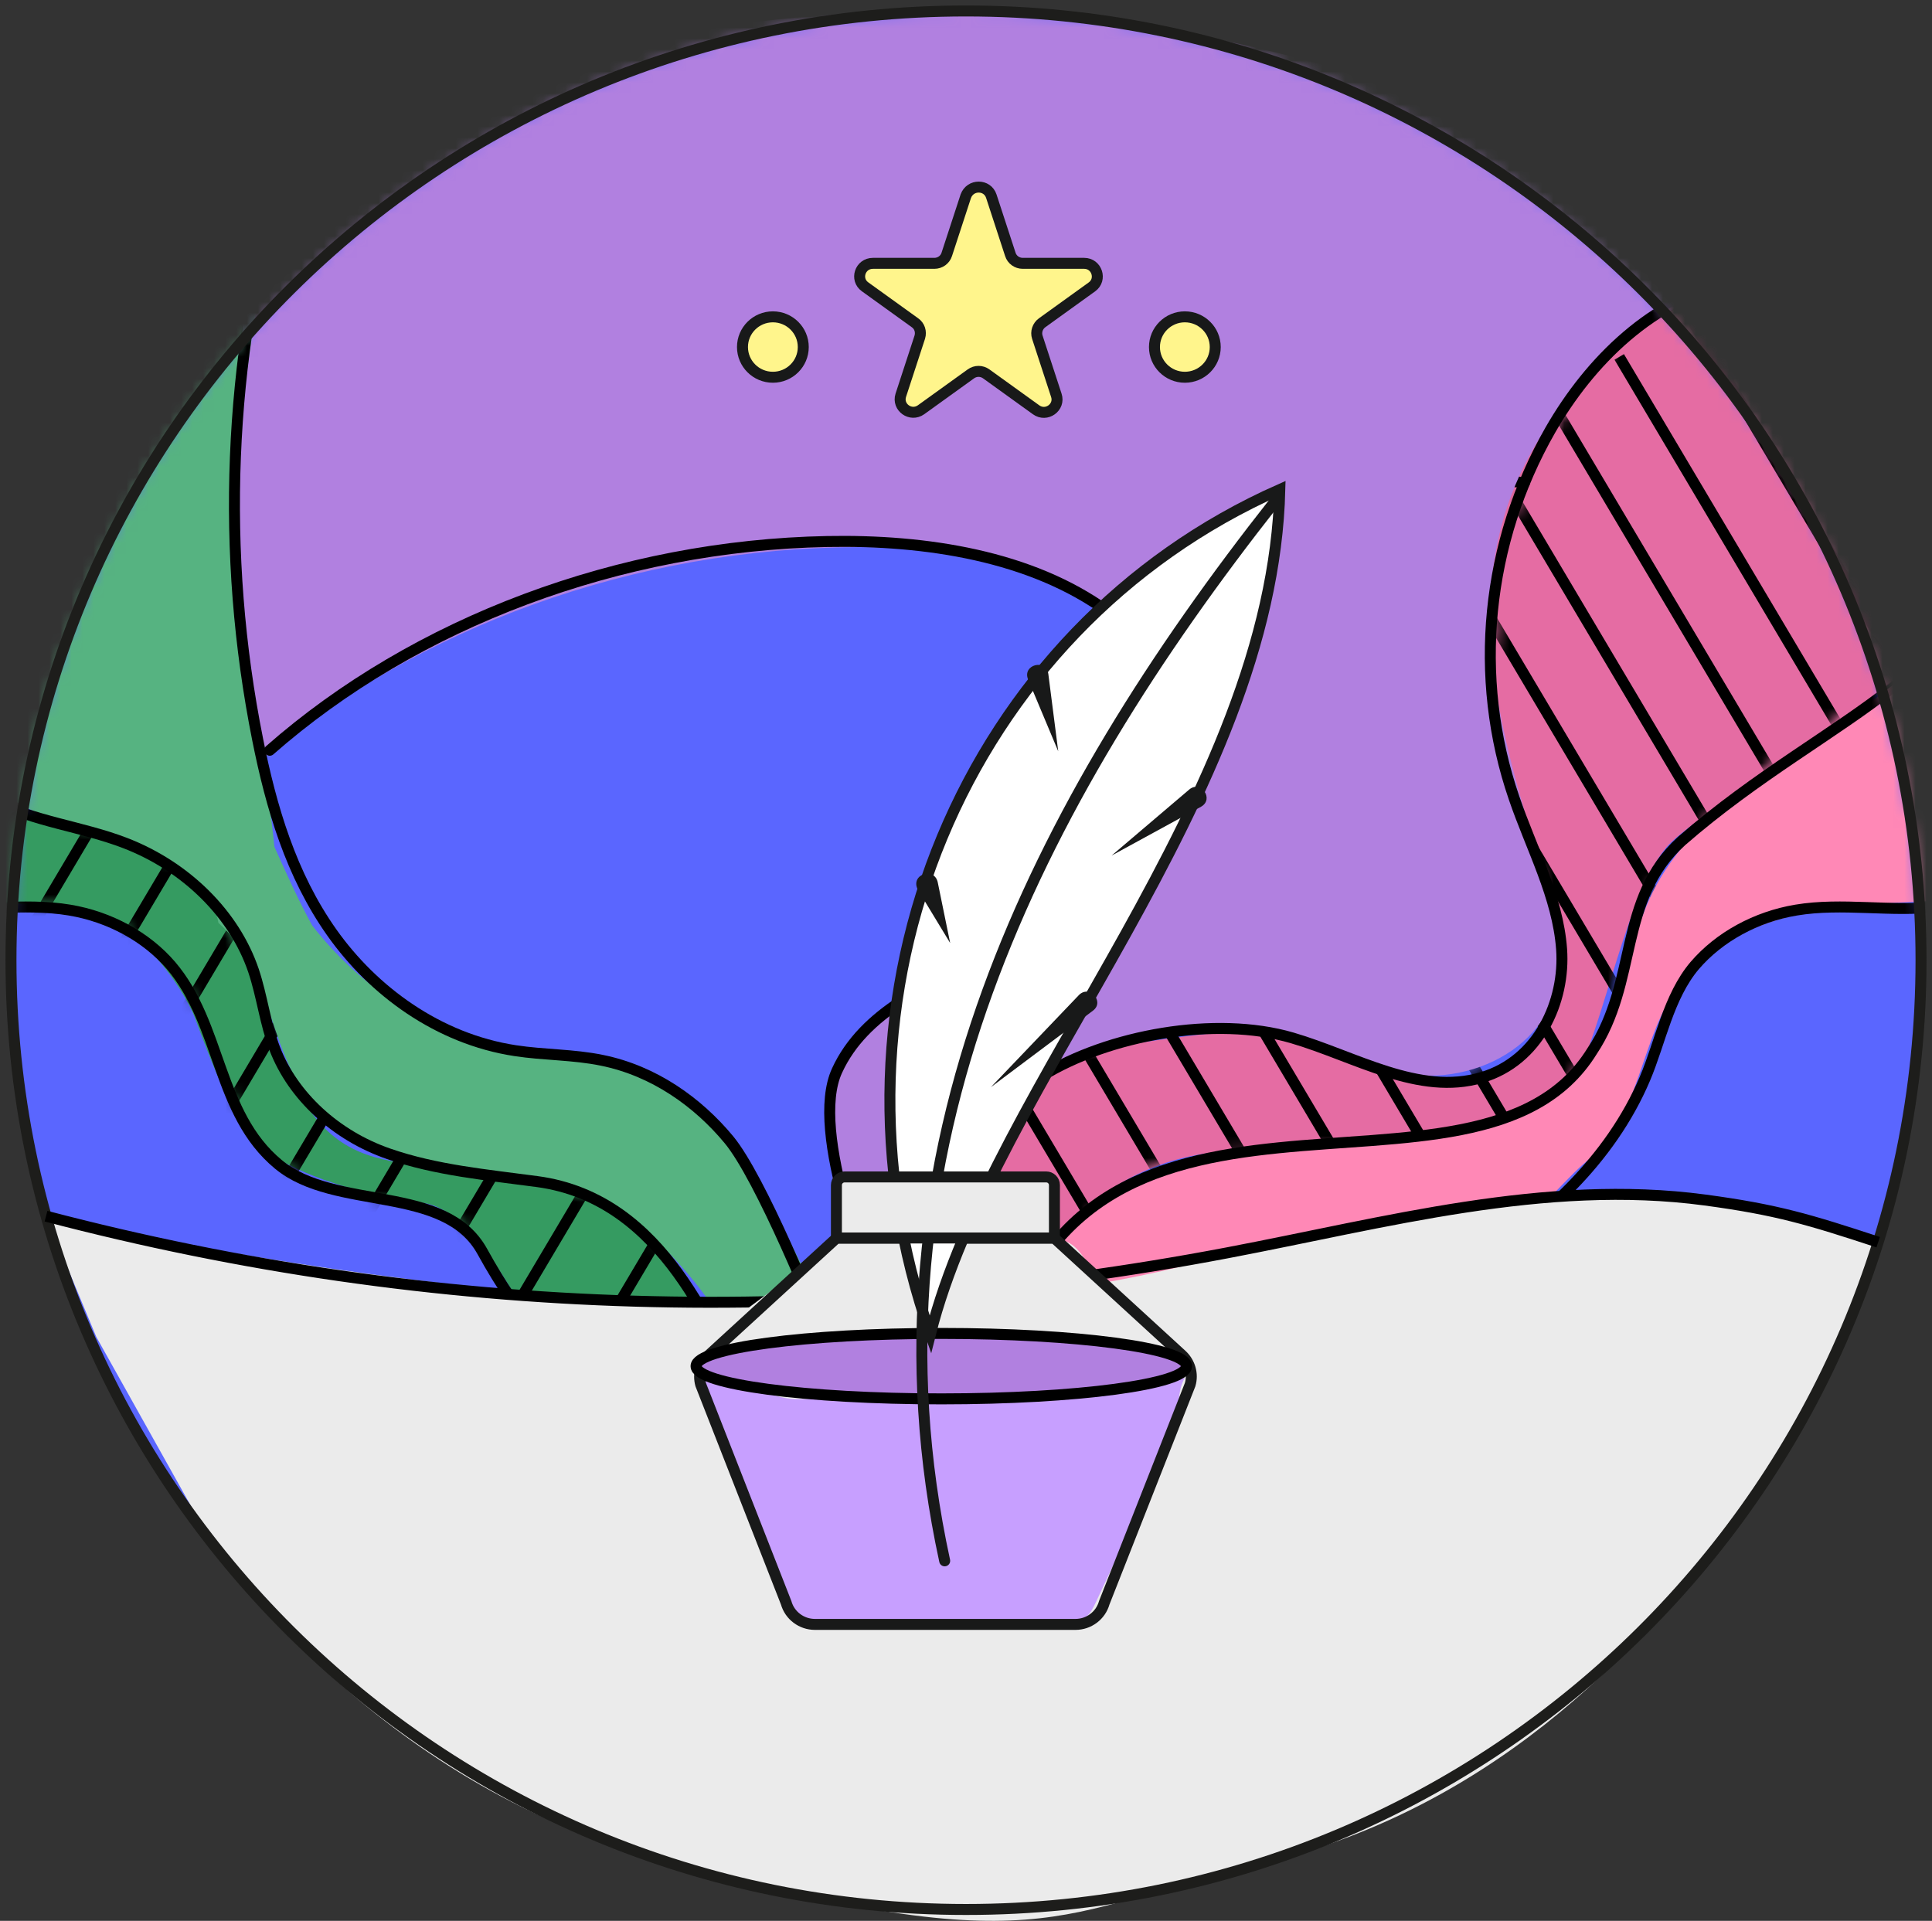 <svg width="176" height="175" viewBox="0 0 176 175" fill="none" xmlns="http://www.w3.org/2000/svg">
<rect x="0" y="0" width="176" height="175" fill="#333333" stroke="none"/>
<path d="M88 173.965C136.049 173.965 175 135.246 175 87.483C175 39.72 136.049 1 88 1C39.951 1 1 39.72 1 87.483C1 135.246 39.951 173.965 88 173.965Z" fill="#5A66FF"/>
<mask id="mask0_474_7839" style="mask-type:luminance" maskUnits="userSpaceOnUse" x="1" y="1" width="174" height="173">
<path d="M88 173.965C136.049 173.965 175 135.246 175 87.483C175 39.72 136.049 1 88 1C39.951 1 1 39.72 1 87.483C1 135.246 39.951 173.965 88 173.965Z" fill="white"/>
</mask>
<g mask="url(#mask0_474_7839)">
<path d="M-10.421 46.296L-22.514 67.376L-19.111 75.652C-19.111 75.652 -15.342 79.952 -11.516 81.271C-7.69 82.59 1.731 81.997 6.96 82.666C12.19 83.335 16.747 89.986 17.804 92.853C18.862 95.72 21.573 103.173 24.072 104.836C26.571 106.499 30.955 108.544 38.55 109.595C43.395 110.264 47.374 119.266 49.682 122.63C53.277 127.924 64.121 129.415 64.121 129.415L68.062 125.363C68.062 125.363 62.198 111.927 51.566 108.066C40.934 104.206 31.974 109.48 26.918 98.873C21.842 88.266 24.283 85.972 17.958 80.124C11.632 74.276 2.269 75.365 -0.557 72.881C-3.384 70.396 -9.786 64.395 -9.498 58.107C-9.209 51.8 -8.94 46.162 -8.94 46.162L-10.421 46.296Z" fill="#359B61"/>
</g>
<mask id="mask1_474_7839" style="mask-type:luminance" maskUnits="userSpaceOnUse" x="1" y="1" width="174" height="173">
<path d="M88 173.965C136.049 173.965 175 135.246 175 87.483C175 39.72 136.049 1 88 1C39.951 1 1 39.72 1 87.483C1 135.246 39.951 173.965 88 173.965Z" fill="white"/>
</mask>
<g mask="url(#mask1_474_7839)">
<path d="M92.864 118.54C92.864 118.54 97.402 105.926 111.61 104.894C125.838 103.843 139.969 104.703 143.065 99.218C146.16 93.733 148.217 80.679 152.197 76.78C156.177 72.881 175.711 61.873 179.076 54.84C182.441 47.806 181.402 46.793 181.402 46.793L160.003 25.541C160.003 25.541 146.679 25.942 137.951 43.888C129.241 61.835 139.758 82.38 140.777 82.973C141.796 83.565 142.757 89.05 141.604 91.497C140.45 93.943 136.585 98.912 131.202 98.606C125.838 98.301 117.224 94.134 114.552 93.943C111.879 93.733 101.901 95.109 97.536 96.217C89.115 98.339 83.597 119.076 83.597 119.076L92.864 118.54Z" fill="#E56CA3"/>
</g>
<mask id="mask2_474_7839" style="mask-type:luminance" maskUnits="userSpaceOnUse" x="1" y="1" width="174" height="173">
<path d="M88 173.965C136.049 173.965 175 135.246 175 87.483C175 39.72 136.049 1 88 1C39.951 1 1 39.72 1 87.483C1 135.246 39.951 173.965 88 173.965Z" fill="white"/>
</mask>
<g mask="url(#mask2_474_7839)">
<mask id="mask3_474_7839" style="mask-type:luminance" maskUnits="userSpaceOnUse" x="84" y="24" width="98" height="98">
<path d="M140.623 99.981C143.661 98.223 145.43 95.204 146.506 92.165C147.583 89.126 148.141 85.953 149.41 82.972C152.351 76.091 158.888 70.893 165.598 66.478C170.924 62.98 176.808 59.464 179.249 54.055C180.038 52.278 180.422 50.366 181.441 48.684C176.981 40.275 169.847 33.892 162.849 27.68C161.503 26.476 160.138 25.272 158.562 24.316C152.717 26.304 147.948 30.222 144.584 34.752C141.219 39.281 139.085 44.403 137.086 49.525C136.528 50.94 135.97 52.411 136.009 53.902C136.047 55.508 136.778 57.151 136.259 58.699C135.028 64.49 135.509 70.53 138.412 75.709C139.143 77.028 140.046 78.289 140.392 79.723C140.642 80.793 140.585 81.901 140.796 82.991C141.008 84.157 141.546 85.265 141.738 86.431C142.296 89.737 140.085 92.948 137.47 95.395C136.624 96.178 135.72 96.943 134.586 97.382C131.741 98.472 128.53 97.172 125.665 96.102C120.647 94.248 115.225 93.063 109.784 93.254C104.343 93.445 98.863 95.108 94.903 98.376C92.576 100.287 90.826 102.695 89.308 105.161C87.558 108.009 86.097 111.009 85.039 114.564C86.039 114.621 83.328 120.049 84.27 120.355C84.539 120.432 86.116 120.068 86.385 120.145C86.02 120.164 86.731 120.24 86.385 120.145C88.058 120.107 90.923 119.954 92.595 121.272C94.018 117.794 98.959 109.843 102.324 107.588C103.401 106.862 104.573 106.231 105.842 105.811C107.688 105.199 109.688 105.046 111.668 104.912C117.494 104.53 123.339 104.244 129.164 104.052C131.298 103.976 133.452 103.919 135.47 103.307C137.47 102.657 138.816 101.033 140.623 99.981Z" fill="white"/>
</mask>
<g mask="url(#mask3_474_7839)">
<path d="M174.616 5.663L207.089 60.401" stroke="black" stroke-miterlimit="10"/>
<path d="M169.194 11.033L201.667 65.771" stroke="black" stroke-miterlimit="10"/>
<path d="M163.772 16.404L196.265 71.161" stroke="black" stroke-miterlimit="10"/>
<path d="M158.35 21.775L190.843 76.531" stroke="black" stroke-miterlimit="10"/>
<path d="M152.928 27.145L185.421 81.902" stroke="black" stroke-miterlimit="10"/>
<path d="M147.506 32.516L179.999 87.272" stroke="black" stroke-miterlimit="10"/>
<path d="M142.084 37.886L174.577 92.643" stroke="black" stroke-miterlimit="10"/>
<path d="M136.662 43.257L169.155 98.014" stroke="black" stroke-miterlimit="10"/>
<path d="M131.24 48.627L163.733 103.384" stroke="black" stroke-miterlimit="10"/>
<path d="M125.838 54.017L158.312 108.754" stroke="black" stroke-miterlimit="10"/>
<path d="M120.416 59.388L152.889 114.125" stroke="black" stroke-miterlimit="10"/>
<path d="M114.994 64.758L147.468 119.495" stroke="black" stroke-miterlimit="10"/>
<path d="M109.572 70.129L142.065 124.866" stroke="black" stroke-miterlimit="10"/>
<path d="M104.15 75.499L136.643 130.255" stroke="black" stroke-miterlimit="10"/>
<path d="M98.728 80.87L131.221 135.626" stroke="black" stroke-miterlimit="10"/>
<path d="M93.306 86.24L125.799 140.997" stroke="black" stroke-miterlimit="10"/>
<path d="M87.885 91.611L120.377 146.367" stroke="black" stroke-miterlimit="10"/>
<path d="M82.463 96.981L114.956 151.737" stroke="black" stroke-miterlimit="10"/>
<path d="M77.041 102.351L109.534 157.108" stroke="black" stroke-miterlimit="10"/>
<path d="M71.638 107.722L104.112 162.479" stroke="black" stroke-miterlimit="10"/>
</g>
</g>
<mask id="mask4_474_7839" style="mask-type:luminance" maskUnits="userSpaceOnUse" x="1" y="1" width="174" height="173">
<path d="M88 173.965C136.049 173.965 175 135.246 175 87.483C175 39.72 136.049 1 88 1C39.951 1 1 39.72 1 87.483C1 135.246 39.951 173.965 88 173.965Z" fill="white"/>
</mask>
<g mask="url(#mask4_474_7839)">
<mask id="mask5_474_7839" style="mask-type:luminance" maskUnits="userSpaceOnUse" x="-22" y="46" width="91" height="85">
<path d="M65.216 130.676C64.89 129.739 58.583 128.726 57.718 128.115C56.43 127.217 53.719 125.821 52.431 124.923C50.912 123.872 47.317 120.699 46.586 118.96C41.587 107.359 39.895 110.857 33.531 109.003C31.474 108.41 28.263 107.665 26.571 106.48C23.149 104.11 21.361 100.402 19.976 96.771C18.592 93.139 17.381 89.374 14.728 86.355C12.228 84.826 9.825 83.258 6.999 82.647C2.23 81.634 -2.865 83.526 -7.652 82.57C-8.998 82.303 -10.267 81.825 -11.478 81.252C-17.015 78.614 -21.303 73.722 -21.899 68.236C-19.63 59.846 -15.15 52.068 -8.921 46.181C-9.479 51.15 -10.036 56.215 -8.921 61.127C-7.806 66.038 -4.768 70.855 0.25 73.244C5.518 75.748 12.536 75.461 16.669 79.245C17.65 80.143 18.4 81.233 19.131 82.303C21.38 85.59 23.63 88.897 25.187 92.471C26.148 94.668 26.84 96.981 28.225 99.007C29.974 101.53 32.8 103.479 36.165 104.358C37.588 106.136 40.376 106.518 42.837 106.786C46.605 107.187 50.45 107.665 53.815 109.194C56.372 110.34 58.545 112.061 60.583 113.838C62.006 115.08 67.927 123.566 68.1 125.382C68.139 126.452 66.255 129.204 65.216 130.676Z" fill="white"/>
</mask>
<g mask="url(#mask5_474_7839)">
<path d="M5.133 34.044L-27.359 88.801" stroke="black" stroke-miterlimit="10"/>
<path d="M10.517 40.543L-21.976 95.28" stroke="black" stroke-miterlimit="10"/>
<path d="M15.881 47.022L-16.593 101.778" stroke="black" stroke-miterlimit="10"/>
<path d="M21.264 53.519L-11.209 108.275" stroke="black" stroke-miterlimit="10"/>
<path d="M26.648 60.018L-5.845 114.755" stroke="black" stroke-miterlimit="10"/>
<path d="M32.031 66.497L-0.462 121.253" stroke="black" stroke-miterlimit="10"/>
<path d="M37.395 72.995L4.922 127.752" stroke="black" stroke-miterlimit="10"/>
<path d="M42.779 79.493L10.286 134.23" stroke="black" stroke-miterlimit="10"/>
<path d="M48.162 85.972L15.669 140.728" stroke="black" stroke-miterlimit="10"/>
<path d="M53.546 92.47L21.053 147.227" stroke="black" stroke-miterlimit="10"/>
<path d="M58.91 98.968L26.436 153.706" stroke="black" stroke-miterlimit="10"/>
<path d="M64.293 105.448L31.8 160.204" stroke="black" stroke-miterlimit="10"/>
<path d="M69.677 111.946L37.184 166.702" stroke="black" stroke-miterlimit="10"/>
<path d="M75.041 118.425L42.567 173.181" stroke="black" stroke-miterlimit="10"/>
<path d="M80.425 124.923L47.932 179.679" stroke="black" stroke-miterlimit="10"/>
</g>
</g>
<mask id="mask6_474_7839" style="mask-type:luminance" maskUnits="userSpaceOnUse" x="1" y="1" width="174" height="173">
<path d="M88 173.965C136.049 173.965 175 135.246 175 87.483C175 39.72 136.049 1 88 1C39.951 1 1 39.72 1 87.483C1 135.246 39.951 173.965 88 173.965Z" fill="white"/>
</mask>
<g mask="url(#mask6_474_7839)">
<path d="M73.484 116.093C75.253 115.711 77.022 115.329 78.617 114.947C77.252 111.487 75.926 107.971 75.637 104.32C75.349 100.67 76.195 96.828 78.79 93.962C82.52 89.852 88.884 88.553 94.21 86.106C98.921 83.947 102.997 80.755 105.957 76.894C108.015 74.219 109.572 71.008 108.976 67.835C108.63 65.981 107.573 64.28 106.515 62.656C103.804 58.47 100.497 54.055 95.171 52.832C86.519 48.933 76.233 49.373 66.562 50.348C62.371 50.768 58.16 51.284 54.104 52.316C43.683 54.934 34.762 60.725 26.071 66.402C25.437 66.803 24.802 67.243 24.476 67.873C24.206 68.428 24.226 69.058 24.283 69.651C24.783 74.582 27.417 79.13 30.032 83.526C31.493 85.992 32.993 88.515 35.242 90.483C37.723 92.643 40.991 94 44.279 95.051C47.97 96.236 51.816 97.077 55.699 97.593C57.757 97.86 59.91 98.052 61.698 98.988C63.294 99.829 64.428 101.186 65.505 102.505C68.562 106.289 72.523 116.457 72.523 116.457L73.484 116.093Z" fill="#5A66FF"/>
</g>
<mask id="mask7_474_7839" style="mask-type:luminance" maskUnits="userSpaceOnUse" x="1" y="1" width="174" height="173">
<path d="M88 173.965C136.049 173.965 175 135.246 175 87.483C175 39.72 136.049 1 88 1C39.951 1 1 39.72 1 87.483C1 135.246 39.951 173.965 88 173.965Z" fill="white"/>
</mask>
<g mask="url(#mask7_474_7839)">
<path d="M140.796 80.487C139.873 80.602 138.931 80.659 137.97 80.659C126.338 80.659 116.917 72.422 116.917 62.274C116.917 52.125 126.338 43.888 137.97 43.888C138.412 43.888 138.451 43.983 138.874 44.002" stroke="black" stroke-miterlimit="10" stroke-linecap="round" stroke-linejoin="round"/>
</g>
<mask id="mask8_474_7839" style="mask-type:luminance" maskUnits="userSpaceOnUse" x="1" y="1" width="174" height="173">
<path d="M88 173.965C136.049 173.965 175 135.246 175 87.483C175 39.72 136.049 1 88 1C39.951 1 1 39.72 1 87.483C1 135.246 39.951 173.965 88 173.965Z" fill="white"/>
</mask>
<g mask="url(#mask8_474_7839)">
<path d="M158.811 25.177C147.891 29.114 139.412 37.868 136.778 47.921C133.471 60.573 138.969 73.493 142.603 86.069C142.546 89.394 141.277 92.682 138.739 94.918C136.201 97.154 132.452 98.301 128.876 97.938C124.28 97.46 120.377 94.727 115.878 93.809C112.206 93.045 108.342 93.542 104.669 94.268C101.747 94.841 98.825 95.606 96.306 97.001C89.673 100.651 86.904 108.01 86.769 114.871C84.116 114.298 81.886 114.546 79.906 115.291C76.964 113.629 76.349 110.685 75.964 108.067C75.311 103.709 74.734 98.931 77.445 95.243C79.521 92.414 83.136 90.77 86.596 89.28C90.672 87.502 94.768 85.725 98.844 83.947C101.593 82.743 103.843 81.081 105.727 78.94C107.765 76.608 108.976 73.971 108.976 71.028C108.976 67.243 108.034 63.402 105.765 60.172C103.035 56.273 98.517 53.483 93.595 51.896C88.692 50.31 83.386 49.832 78.156 49.851C57.968 49.889 37.934 57.095 23.553 69.48C20.957 58.203 21.284 48.188 21.649 38.365C21.938 30.643 22.265 22.712 25.014 15.717C54.469 -0.356 92.71 -3.414 125.319 7.403C137.585 12.047 149.14 18.106 158.811 25.177Z" fill="#B180E0"/>
</g>
<mask id="mask9_474_7839" style="mask-type:luminance" maskUnits="userSpaceOnUse" x="1" y="1" width="174" height="173">
<path d="M88 173.965C136.049 173.965 175 135.246 175 87.483C175 39.72 136.049 1 88 1C39.951 1 1 39.72 1 87.483C1 135.246 39.951 173.965 88 173.965Z" fill="white"/>
</mask>
<g mask="url(#mask9_474_7839)">
<path d="M191.592 70.071C191.631 66.058 189.151 62.618 187.17 59.33C185.017 55.718 183.883 51.685 181.479 48.207C180.864 53.367 177.596 57.878 173.693 61.337C169.79 64.777 165.214 67.377 160.945 70.377C156.946 73.206 153.043 76.531 150.736 80.927C148.41 85.361 148.102 90.56 145.583 94.898C143.43 98.587 139.316 101.186 134.855 102.6C130.414 104.034 125.607 104.397 120.877 104.588C115.859 104.779 110.726 104.817 105.996 106.308C101.266 107.799 94.114 114.201 92.864 118.521C92.864 125.822 98.959 132.109 102.516 134.747C106.15 131.288 106.707 126.51 120.07 123.471C122.896 122.821 125.53 120.47 125.53 120.47C125.53 120.47 130.587 116.361 133.721 115.52C136.316 114.832 142.411 107.531 144.391 105.926C149.717 101.606 149.198 94.65 153.197 89.356C155.254 86.642 158.561 84.788 162.08 83.756C165.598 82.704 169.347 82.399 173.077 82.227C174.885 82.15 176.711 82.093 178.461 81.711C184.806 80.316 191.535 75.614 191.592 70.071Z" fill="#FF88B6"/>
</g>
<mask id="mask10_474_7839" style="mask-type:luminance" maskUnits="userSpaceOnUse" x="1" y="1" width="174" height="173">
<path d="M88 173.965C136.049 173.965 175 135.246 175 87.483C175 39.72 136.049 1 88 1C39.951 1 1 39.72 1 87.483C1 135.246 39.951 173.965 88 173.965Z" fill="white"/>
</mask>
<g mask="url(#mask10_474_7839)">
<path d="M22.457 18.468C10.844 23.418 1.827 32.057 -5.729 41.212C-7.017 42.779 -8.306 44.422 -8.902 46.276C-9.478 48.073 -9.382 49.965 -9.248 51.819C-9.055 54.896 -8.825 57.973 -8.556 61.05C-8.421 62.579 -8.267 64.146 -7.517 65.541C-6.767 66.918 -5.518 67.988 -4.23 69.02C-1.653 71.103 1.077 73.052 4.192 74.448C7.191 75.786 10.498 76.588 13.517 77.907C16.535 79.226 19.4 81.252 19.9 84.08C25.11 88.61 24.303 96.541 29.186 101.319C32.07 104.148 36.454 105.39 40.703 106.097C44.952 106.805 49.355 107.13 53.316 108.62C59.103 110.799 66.639 119.648 68.043 125.324C68.716 123.948 70.908 124.158 72.407 123.413C73.907 122.687 75.118 122.61 76.618 121.636C72.869 116.323 68.408 103.46 62.679 99.714C57.891 96.58 51.354 96.847 45.586 95.49C38.703 93.885 32.647 89.737 28.436 84.31C27.206 82.054 26.148 79.723 24.995 77.142C24.091 67.586 20.919 58.202 20.996 48.608C21.015 45.034 21.495 41.46 21.957 37.905C22.918 30.643 23.88 23.38 25.841 16.27C24.61 17.226 23.399 18.067 22.457 18.468Z" fill="#56B381"/>
</g>
<mask id="mask11_474_7839" style="mask-type:luminance" maskUnits="userSpaceOnUse" x="1" y="1" width="174" height="173">
<path d="M88 173.965C136.049 173.965 175 135.246 175 87.483C175 39.72 136.049 1 88 1C39.951 1 1 39.72 1 87.483C1 135.246 39.951 173.965 88 173.965Z" fill="white"/>
</mask>
<g mask="url(#mask11_474_7839)">
<path d="M-21.476 67.377C-21.63 74.697 -14.824 81.634 -6.518 82.609C-2.249 83.106 2.134 82.208 6.345 82.915C9.998 83.526 13.343 85.361 15.574 87.96C20.188 93.369 19.746 101.435 25.36 106.079C30.551 110.379 40.51 107.818 43.933 114.01C50.758 126.395 57.699 129.147 65.216 129.835" stroke="black" stroke-miterlimit="10" stroke-linecap="round" stroke-linejoin="round"/>
</g>
<mask id="mask12_474_7839" style="mask-type:luminance" maskUnits="userSpaceOnUse" x="1" y="1" width="174" height="173">
<path d="M88 173.965C136.049 173.965 175 135.246 175 87.483C175 39.72 136.049 1 88 1C39.951 1 1 39.72 1 87.483C1 135.246 39.951 173.965 88 173.965Z" fill="white"/>
</mask>
<g mask="url(#mask12_474_7839)">
<path d="M191.439 67.377C191.593 74.697 184.786 81.634 176.481 82.609C172.212 83.106 167.829 82.208 163.618 82.915C159.965 83.526 156.62 85.361 154.389 87.96C151.986 90.789 151.275 94.898 149.852 98.262C146.699 105.697 140.508 111.316 133.721 115.52C125.492 120.604 117.186 125.631 107.976 128.708C104.054 130.026 100.036 131.039 96.114 132.358C93.691 133.18 90.692 134.155 89.154 136.353" stroke="black" stroke-miterlimit="10" stroke-linecap="round" stroke-linejoin="round"/>
</g>
<mask id="mask13_474_7839" style="mask-type:luminance" maskUnits="userSpaceOnUse" x="1" y="1" width="174" height="173">
<path d="M88 173.965C136.049 173.965 175 135.246 175 87.483C175 39.72 136.049 1 88 1C39.951 1 1 39.72 1 87.483C1 135.246 39.951 173.965 88 173.965Z" fill="white"/>
</mask>
<g mask="url(#mask13_474_7839)">
<path d="M86.366 123.987C86.77 117.547 82.021 105.965 94.903 98.033C100.94 94.306 110.707 92.51 117.705 94.555C123.454 96.237 129.26 99.868 134.99 98.167C140.162 96.638 142.603 91.229 142.257 86.47C141.911 81.711 139.489 77.277 137.931 72.709C134.144 61.701 135.355 49.45 141.238 39.167C144.795 32.975 150.506 27.184 158.215 25.541" stroke="black" stroke-miterlimit="10" stroke-linecap="round" stroke-linejoin="round"/>
</g>
<mask id="mask14_474_7839" style="mask-type:luminance" maskUnits="userSpaceOnUse" x="1" y="1" width="174" height="173">
<path d="M88 173.965C136.049 173.965 175 135.246 175 87.483C175 39.72 136.049 1 88 1C39.951 1 1 39.72 1 87.483C1 135.246 39.951 173.965 88 173.965Z" fill="white"/>
</mask>
<g mask="url(#mask14_474_7839)">
<path d="M180.076 46.793C182.114 60.936 166.867 64.682 153.178 76.627C147.352 81.921 149.256 89.432 145.026 95.777C134.49 112.768 97.575 92.356 90.692 125.42" stroke="black" stroke-miterlimit="10" stroke-linecap="round" stroke-linejoin="round"/>
</g>
<mask id="mask15_474_7839" style="mask-type:luminance" maskUnits="userSpaceOnUse" x="1" y="1" width="174" height="173">
<path d="M88 173.965C136.049 173.965 175 135.246 175 87.483C175 39.72 136.049 1 88 1C39.951 1 1 39.72 1 87.483C1 135.246 39.951 173.965 88 173.965Z" fill="white"/>
</mask>
<g mask="url(#mask15_474_7839)">
<path d="M25.514 16.023C20.784 32.784 20.073 50.386 23.476 67.396C24.706 73.531 26.494 79.685 30.244 84.98C33.993 90.273 39.915 94.65 46.932 95.721C49.547 96.122 52.239 96.064 54.834 96.6C59.564 97.555 63.563 100.403 66.409 103.843C69.254 107.283 74.272 119.458 75.753 123.49" stroke="black" stroke-miterlimit="10" stroke-linecap="round" stroke-linejoin="round"/>
</g>
<mask id="mask16_474_7839" style="mask-type:luminance" maskUnits="userSpaceOnUse" x="1" y="1" width="174" height="173">
<path d="M88 173.965C136.049 173.965 175 135.246 175 87.483C175 39.72 136.049 1 88 1C39.951 1 1 39.72 1 87.483C1 135.246 39.951 173.965 88 173.965Z" fill="white"/>
</mask>
<g mask="url(#mask16_474_7839)">
<path d="M-8.517 45.245C-9.325 50.252 -10.132 55.336 -9.267 60.343C-8.382 65.332 -5.556 70.32 -0.615 72.919C3.038 74.85 7.46 75.289 11.382 76.799C16.958 78.94 21.361 83.316 23.091 88.419C23.88 90.77 24.149 93.236 25.033 95.548C26.687 99.848 30.59 103.461 35.416 105.123C39.703 106.614 44.356 107.035 48.913 107.646C60.679 109.213 64.967 121.713 68.101 127.465" stroke="black" stroke-miterlimit="10" stroke-linecap="round" stroke-linejoin="round"/>
</g>
<mask id="mask17_474_7839" style="mask-type:luminance" maskUnits="userSpaceOnUse" x="1" y="1" width="174" height="173">
<path d="M88 173.965C136.049 173.965 175 135.246 175 87.483C175 39.72 136.049 1 88 1C39.951 1 1 39.72 1 87.483C1 135.246 39.951 173.965 88 173.965Z" fill="white"/>
</mask>
<g mask="url(#mask17_474_7839)">
<path d="M24.572 68.352C37.877 56.655 56.488 49.698 75.349 49.335C84.386 49.163 93.941 50.654 100.882 55.7C107.842 60.764 111.187 70.11 106.573 76.914C99.901 86.738 81.117 86.929 76.253 97.536C73.696 103.079 79.118 116.667 81.54 122.248" stroke="black" stroke-miterlimit="10" stroke-linecap="round" stroke-linejoin="round"/>
</g>
<path d="M4.191 110.8C4.191 110.8 68.561 126.147 109.783 114.813C156.984 101.817 170.942 113.647 170.942 113.647C170.942 113.647 155.85 160.51 114.224 169.971C96.094 174.08 95.267 179.317 58.717 168.958C33.319 161.753 19.245 140.519 19.245 140.519L8.767 121.789L4.191 110.8Z" fill="#EBEBEB"/>
<path d="M107.937 34.37C109.466 34.37 110.706 33.138 110.706 31.618C110.706 30.098 109.466 28.866 107.937 28.866C106.408 28.866 105.168 30.098 105.168 31.618C105.168 33.138 106.408 34.37 107.937 34.37Z" fill="#FFF58C" stroke="#181919" stroke-miterlimit="10" stroke-linecap="round" stroke-linejoin="round"/>
<path d="M70.407 34.37C71.936 34.37 73.176 33.138 73.176 31.618C73.176 30.098 71.936 28.866 70.407 28.866C68.878 28.866 67.638 30.098 67.638 31.618C67.638 33.138 68.878 34.37 70.407 34.37Z" fill="#FFF58C" stroke="#181919" stroke-miterlimit="10" stroke-linecap="round" stroke-linejoin="round"/>
<path d="M90.307 17.876L92.037 23.17C92.191 23.667 92.653 23.992 93.172 23.992H98.766C99.92 23.992 100.401 25.464 99.478 26.133L94.941 29.401C94.517 29.706 94.344 30.242 94.498 30.719L96.229 36.014C96.594 37.103 95.325 38.02 94.383 37.332L89.846 34.064C89.422 33.758 88.865 33.758 88.442 34.064L83.904 37.332C82.962 38.001 81.713 37.103 82.059 36.014L83.789 30.719C83.943 30.223 83.77 29.687 83.347 29.401L78.809 26.133C77.867 25.464 78.348 23.992 79.521 23.992H85.116C85.635 23.992 86.096 23.667 86.25 23.17L87.981 17.876C88.384 16.768 89.942 16.768 90.307 17.876Z" fill="#FFF58C" stroke="#181919" stroke-miterlimit="10" stroke-linecap="round" stroke-linejoin="round"/>
<path d="M88 173.965C136.049 173.965 175 135.246 175 87.483C175 39.72 136.049 1 88 1C39.951 1 1 39.72 1 87.483C1 135.246 39.951 173.965 88 173.965Z" stroke="#1D1D1B" stroke-miterlimit="10"/>
<path d="M4.191 110.799C39.721 120.126 75.675 121.005 111.782 114.144C126.183 111.411 140.757 107.378 155.311 109.328C161.867 110.207 164.809 111.105 171.096 113.169" stroke="black" stroke-miterlimit="10"/>
<path d="M76.137 113.246C80.175 112.882 84.212 112.653 88.25 112.538C90.499 112.481 92.749 112.462 94.999 112.653C95.998 112.749 97.056 112.902 97.825 113.532C98.286 113.915 98.613 114.411 98.959 114.889C99.709 115.883 100.613 116.724 101.555 117.527C102.151 118.024 102.766 118.482 103.4 118.922C104.131 119.419 104.881 119.897 105.496 120.527C106.111 121.158 106.573 121.999 106.554 122.878C105.881 123.127 105.131 122.916 104.419 122.725C100.959 121.846 97.363 121.751 93.787 121.674C88.385 121.559 82.982 121.483 77.579 121.54C76.387 121.559 75.176 121.579 73.984 121.77C72.965 121.942 71.946 122.247 70.908 122.228C70.216 122.209 69.504 122.056 68.812 122.095C67.332 122.171 65.889 123.146 64.448 122.783C65.332 121.33 66.716 120.26 68.081 119.228C70.831 117.183 73.561 115.119 76.137 113.246Z" fill="#EBEBEB"/>
<path d="M81.867 127.637C87.096 127.37 92.307 127.121 97.536 126.853C98.248 126.815 98.959 126.777 99.67 126.815C99.997 126.834 100.305 126.853 100.632 126.834C100.939 126.815 101.228 126.758 101.535 126.701C103.669 126.318 105.804 125.936 107.938 125.535C107.246 126.662 107.457 128.115 107.169 129.415C107.034 130.083 106.746 130.714 106.477 131.326C104.342 136.238 102.131 141.111 99.843 145.947C99.613 146.424 99.382 146.921 98.978 147.284C98.305 147.896 97.305 147.992 96.383 148.03C94.133 148.125 91.884 148.068 89.634 148.011C88.019 147.972 86.385 147.934 84.77 147.896C81.309 147.82 77.829 147.743 74.368 147.667C73.734 147.648 73.08 147.628 72.542 147.304C71.927 146.921 71.619 146.214 71.331 145.564C70.273 143.042 69.196 140.5 68.139 137.977C67.408 136.218 66.658 134.46 66.139 132.625C65.909 131.804 65.736 130.982 65.389 130.198C64.832 128.918 63.871 127.79 63.582 126.433C63.505 126.108 63.505 125.707 63.774 125.497C64.024 125.305 64.371 125.382 64.678 125.477C66.524 125.993 68.389 126.509 70.235 127.045C70.85 127.217 71.465 127.389 72.08 127.446C72.542 127.484 73.003 127.465 73.465 127.465C76.502 127.331 79.502 127.752 81.867 127.637Z" fill="#C79FFF"/>
<path d="M108.418 126.146L100.593 146.023C100.266 147.189 99.189 147.992 97.978 147.992H74.233C73.022 147.992 71.945 147.189 71.618 146.023L63.832 126.146C63.563 125.172 63.851 124.121 64.601 123.433L76.195 112.806H96.055L107.649 123.433C108.399 124.121 108.706 125.172 108.418 126.146Z" stroke="#181919" stroke-miterlimit="10"/>
<path d="M85.751 127.446C98.089 127.446 108.092 126.111 108.092 124.464C108.092 122.818 98.089 121.483 85.751 121.483C73.412 121.483 63.409 122.818 63.409 124.464C63.409 126.111 73.412 127.446 85.751 127.446Z" fill="#B180E0" stroke="black" stroke-miterlimit="10"/>
<path d="M84.751 121.56C73.85 90.694 87.923 57.305 116.59 44.595C115.917 72.632 90.461 98.816 84.751 121.56Z" fill="white" stroke="#181919" stroke-miterlimit="10"/>
<path d="M116.129 45.704C94.537 73.111 77.983 105.085 86.058 142.201" stroke="#181919" stroke-miterlimit="10" stroke-linecap="round" stroke-linejoin="round"/>
<path d="M84.539 80.775C85.116 82.514 85.789 84.234 86.577 85.916Z" fill="white"/>
<path d="M85.443 80.469L86.558 85.916L83.616 81.062C82.867 79.647 85.193 78.902 85.443 80.469Z" fill="#181919"/>
<path d="M95.499 61.395L96.402 68.447L93.653 61.892C93.115 60.554 95.287 59.98 95.499 61.395Z" fill="#181919"/>
<path d="M109.419 73.493L101.266 77.946L108.342 71.926C109.399 71.047 110.63 72.805 109.419 73.493Z" fill="#181919"/>
<path d="M99.575 92.07L90.269 99.046L98.286 90.656C99.248 89.681 100.651 91.248 99.575 92.07Z" fill="#181919"/>
<path d="M76.195 112.787V107.971C76.195 107.569 76.522 107.225 76.945 107.225H95.306C95.71 107.225 96.056 107.55 96.056 107.971V112.787H76.195Z" fill="#EBEBEB" stroke="#181919" stroke-miterlimit="10"/>
</svg>
